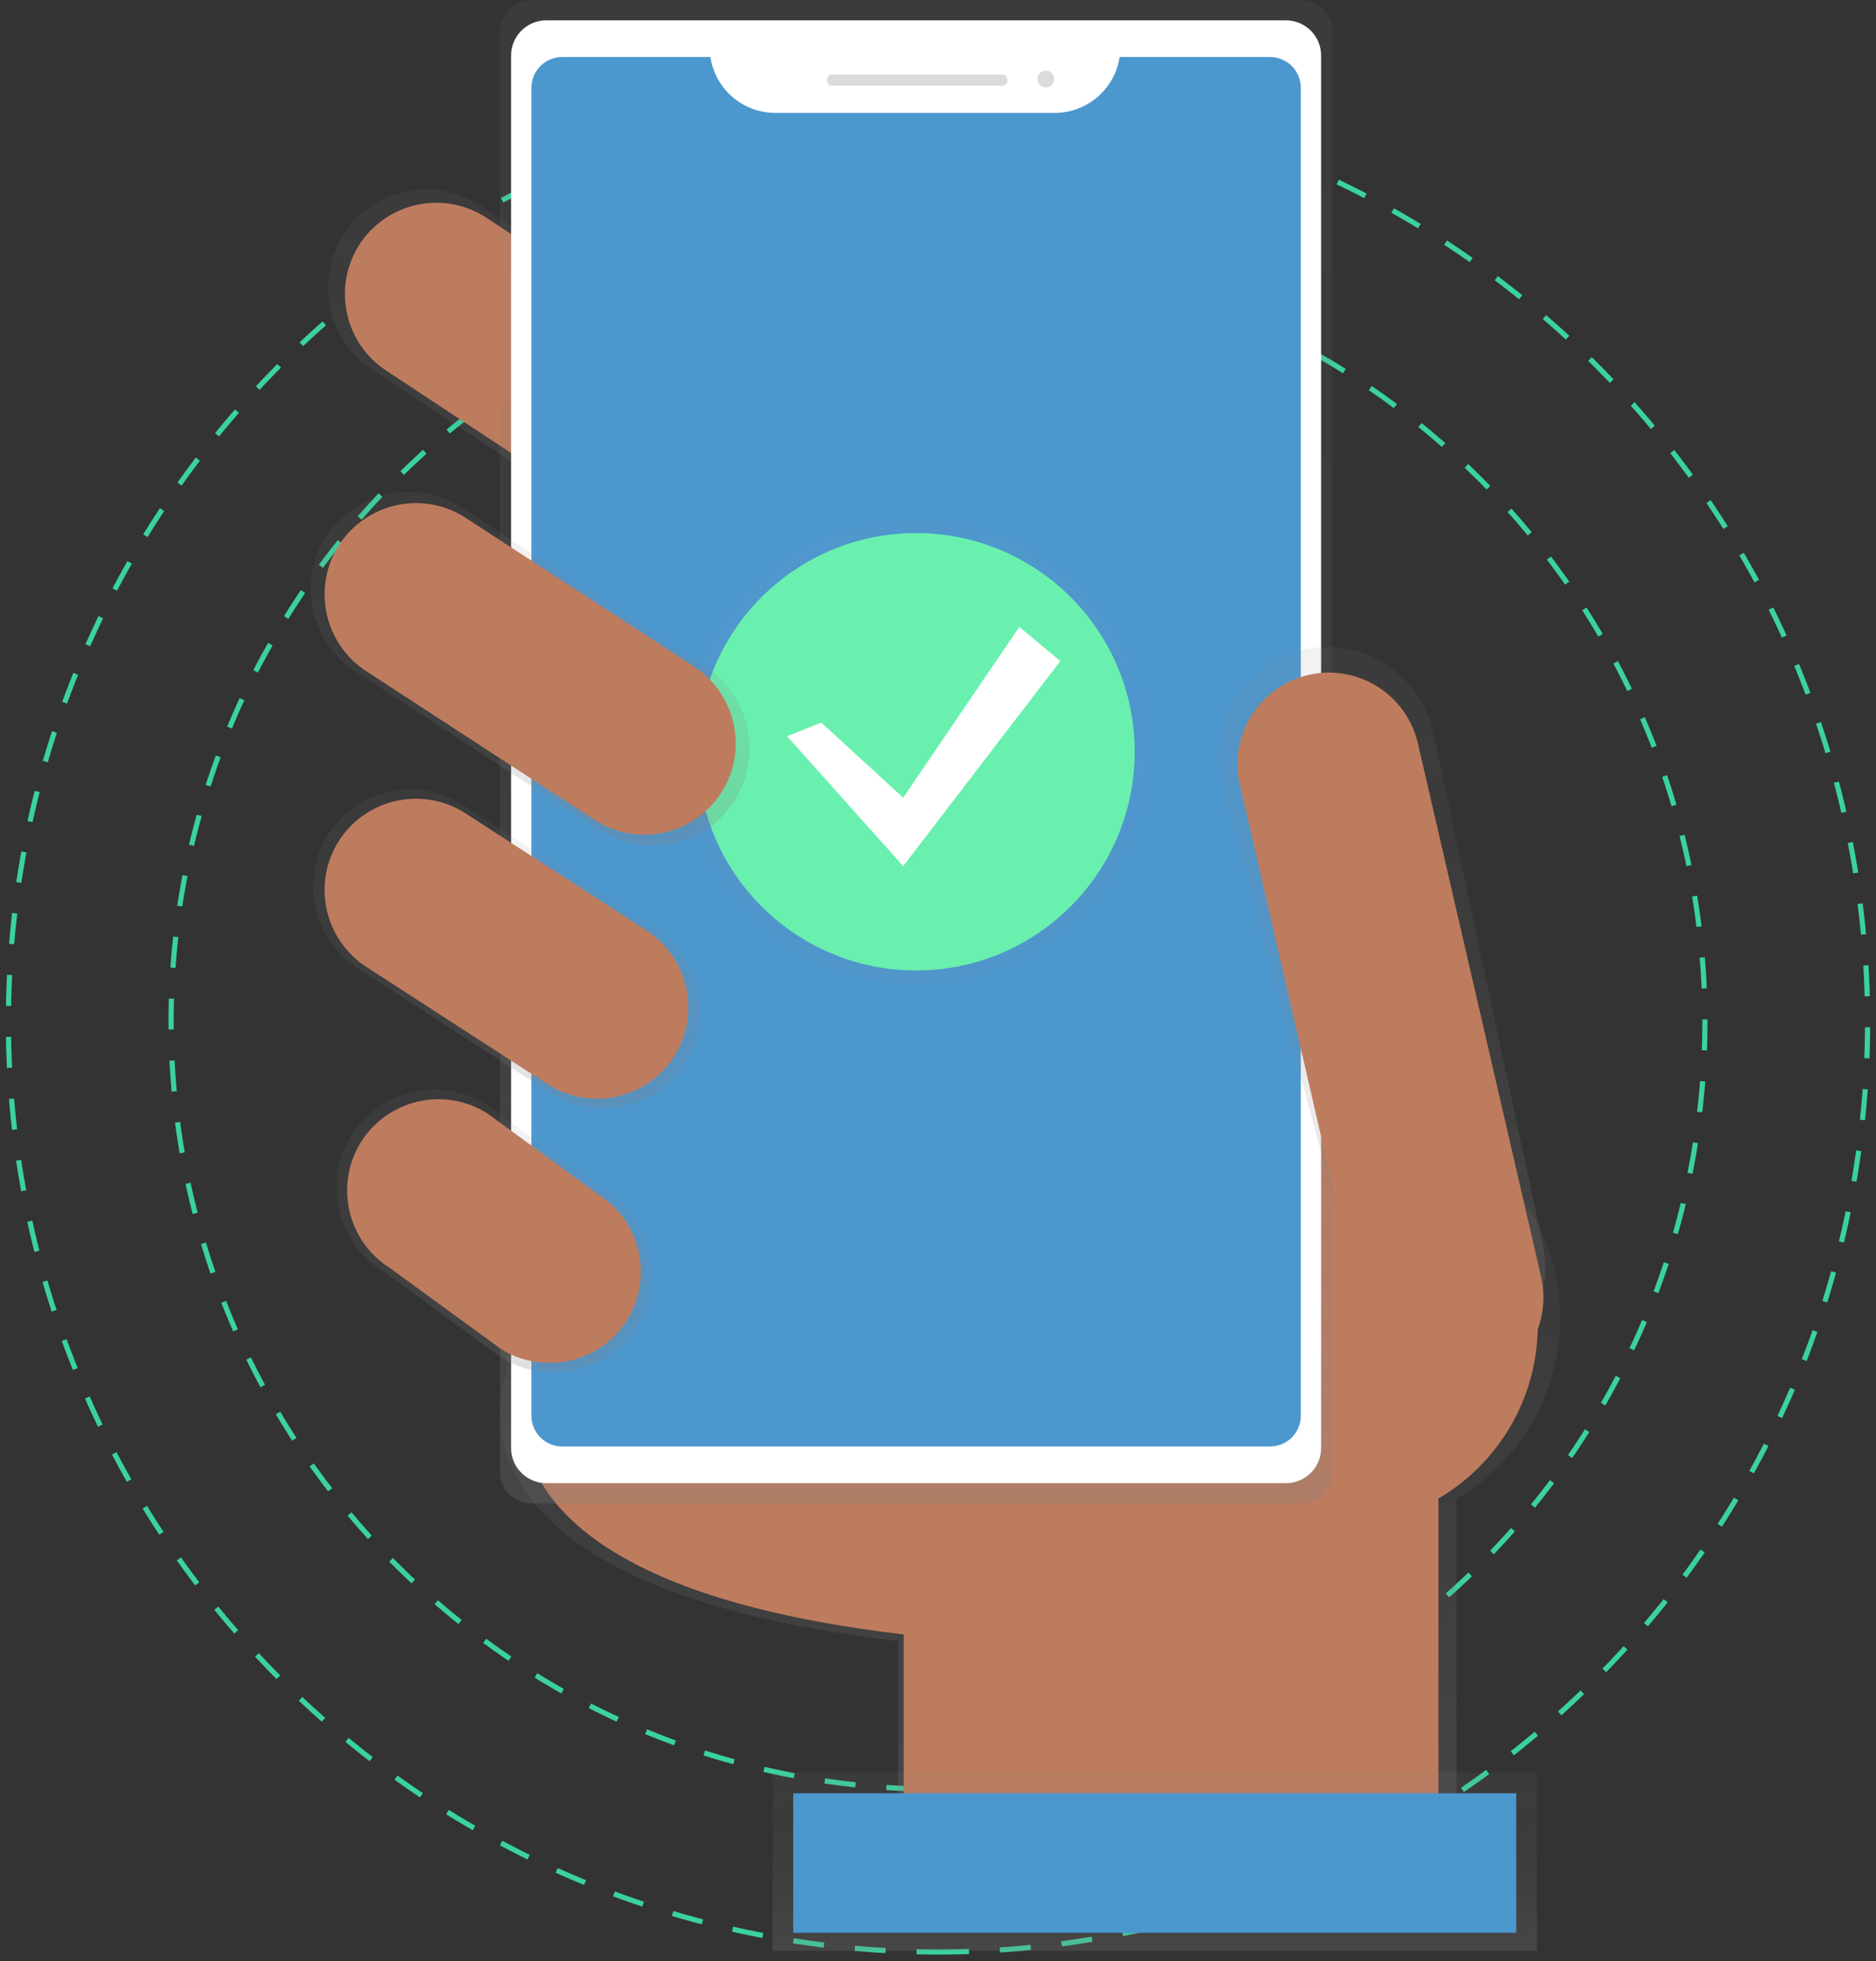 <svg width="223" height="233" viewBox="0 0 223 233" fill="none" xmlns="http://www.w3.org/2000/svg">
<rect x="0" y="0" width="223" height="233" fill="#333333" stroke="none"/>
<path fill-rule="evenodd" clip-rule="evenodd" d="M111.5 212.581C161.848 212.581 202.663 171.766 202.663 121.418C202.663 71.07 161.848 30.256 111.5 30.256C61.152 30.256 20.337 71.07 20.337 121.418C20.337 171.766 61.152 212.581 111.5 212.581Z" stroke="#3AD29F" stroke-width="0.614" stroke-dasharray="3.68 3.68"/>
<path fill-rule="evenodd" clip-rule="evenodd" d="M111.5 231.918C172.527 231.918 222 182.445 222 121.418C222 60.391 172.527 10.918 111.5 10.918C50.472 10.918 1 60.391 1 121.418C1 182.445 50.472 231.918 111.5 231.918Z" stroke="#3AD29F" stroke-width="0.614" stroke-dasharray="3.68 3.68"/>
<path d="M185.455 156.621C185.458 143.756 175.67 133.002 162.862 131.798C150.054 130.593 138.432 139.334 136.037 151.974L59.427 149.896L60.268 163.058C60.268 163.058 49.344 188.264 106.758 194.98V220.457H173.131V178.098C180.758 173.632 185.448 165.46 185.455 156.621Z" fill="url(#paint0_linear_151_519)"/>
<path d="M62.898 163.611C62.898 163.611 52.438 187.749 107.421 194.188V218.597H170.986V153.957L62.082 151.004L62.898 163.611Z" fill="#BE7C5E"/>
<path d="M94.667 62.881C91.217 68.325 84.017 69.961 78.553 66.543L44.423 44.053C38.979 40.602 37.343 33.403 40.762 27.938C44.211 22.501 51.402 20.866 56.864 24.276L90.993 46.766C96.442 50.212 98.084 57.413 94.667 62.881Z" fill="url(#paint1_linear_151_519)"/>
<path d="M92.776 61.653C89.569 66.714 82.877 68.235 77.797 65.057L46.062 44.136C41.002 40.928 39.481 34.236 42.658 29.157C45.866 24.096 52.558 22.575 57.637 25.753L89.366 46.662C94.437 49.867 95.961 56.569 92.776 61.653Z" fill="#BE7C5E"/>
<path d="M158.92 181.315C172.104 181.315 182.791 170.628 182.791 157.444C182.791 144.26 172.104 133.573 158.92 133.573C145.736 133.573 135.049 144.26 135.049 157.444C135.049 170.628 145.736 181.315 158.92 181.315Z" fill="#BE7C5E"/>
<path d="M154.623 0H63.178C61.101 0 59.418 1.683 59.418 3.76V174.869C59.418 176.946 61.101 178.629 63.178 178.629H154.623C156.699 178.629 158.383 176.946 158.383 174.869V3.76C158.383 1.683 156.699 0 154.623 0Z" fill="url(#paint2_linear_151_519)"/>
<path d="M152.855 2.416H64.94C62.627 2.416 60.753 4.29 60.753 6.602V172.033C60.753 174.346 62.627 176.22 64.94 176.22H152.855C155.167 176.22 157.041 174.346 157.041 172.033V6.602C157.041 4.29 155.167 2.416 152.855 2.416Z" fill="white"/>
<path d="M133.087 6.774C132.512 10.583 129.244 13.402 125.392 13.413H92.138C88.287 13.401 85.021 10.582 84.446 6.774H66.827C65.857 6.774 64.927 7.158 64.24 7.844C63.554 8.529 63.169 9.46 63.169 10.43V168.199C63.169 169.169 63.553 170.1 64.238 170.786C64.924 171.473 65.854 171.858 66.824 171.858H150.97C151.94 171.858 152.871 171.474 153.557 170.788C154.243 170.103 154.629 169.172 154.629 168.202V10.433C154.629 9.463 154.245 8.532 153.559 7.846C152.873 7.16 151.943 6.774 150.973 6.774H133.087Z" fill="#4D97CF"/>
<path d="M119.149 8.852H98.918C98.579 8.852 98.304 9.127 98.304 9.466V9.58C98.304 9.919 98.579 10.194 98.918 10.194H119.149C119.488 10.194 119.763 9.919 119.763 9.58V9.466C119.763 9.127 119.488 8.852 119.149 8.852Z" fill="#DBDBDB"/>
<path d="M124.321 10.389C124.873 10.389 125.321 9.942 125.321 9.389C125.321 8.837 124.873 8.389 124.321 8.389C123.769 8.389 123.321 8.837 123.321 9.389C123.321 9.942 123.769 10.389 124.321 10.389Z" fill="#DBDBDB"/>
<path d="M174.35 161.655C167.422 163.258 162.668 158.739 161.065 151.815L145.147 92.707C143.563 85.755 147.89 78.829 154.831 77.203C161.783 75.619 168.709 79.945 170.335 86.887L183.325 147.521C184.927 154.448 181.275 160.053 174.35 161.655Z" fill="url(#paint3_linear_151_519)"/>
<path d="M168.549 88.334C167.198 82.488 161.365 78.845 155.52 80.195C149.674 81.546 146.031 87.379 147.381 93.225L162.019 156.576C163.369 162.421 169.203 166.065 175.048 164.714C180.893 163.363 184.537 157.53 183.186 151.685L168.549 88.334Z" fill="#BE7C5E"/>
<path d="M182.69 210.61H91.834V231.789H182.69V210.61Z" fill="url(#paint4_linear_151_519)"/>
<path d="M180.234 213.065H94.29V229.64H180.234V213.065Z" fill="#4D97CF"/>
<path d="M81.419 126.289C78.011 131.669 70.897 133.286 65.498 129.908L42.609 115.098C37.23 111.69 35.613 104.576 38.991 99.177C42.399 93.797 49.513 92.18 54.912 95.558L77.801 110.368C83.18 113.776 84.797 120.89 81.419 126.289Z" fill="url(#paint5_linear_151_519)"/>
<path d="M75.674 157.637C72.235 163.067 65.056 164.699 59.608 161.29L45.43 150.952C40.001 147.513 38.369 140.335 41.778 134.887C45.216 129.457 52.395 127.825 57.843 131.234L72.021 141.575C77.448 145.014 79.08 152.19 75.674 157.637Z" fill="url(#paint6_linear_151_519)"/>
<g opacity="0.5">
<path opacity="0.5" d="M108.897 116.924C124.144 116.924 136.504 104.564 136.504 89.318C136.504 74.071 124.144 61.711 108.897 61.711C93.65 61.711 81.29 74.071 81.29 89.318C81.29 104.564 93.65 116.924 108.897 116.924Z" fill="url(#paint7_linear_151_519)"/>
</g>
<path d="M108.897 115.301C123.247 115.301 134.88 103.668 134.88 89.318C134.88 74.968 123.247 63.335 108.897 63.335C94.547 63.335 82.914 74.968 82.914 89.318C82.914 103.668 94.547 115.301 108.897 115.301Z" fill="#69F0AE"/>
<path d="M97.62 85.849L107.362 94.781L121.166 74.483L126.04 78.544L107.362 102.903L93.559 87.476L97.62 85.849Z" fill="white"/>
<path d="M74.528 156.867C71.321 161.928 64.629 163.449 59.55 160.271L46.326 150.645C41.266 147.438 39.745 140.746 42.922 135.666C46.13 130.605 52.822 129.085 57.901 132.262L71.121 141.906C76.172 145.112 77.693 151.791 74.528 156.867Z" fill="#BE7C5E"/>
<path d="M80.161 125.476C76.954 130.537 70.261 132.057 65.182 128.88L43.647 114.944C38.586 111.737 37.065 105.045 40.243 99.966C43.45 94.905 50.142 93.384 55.222 96.562L76.757 110.497C81.818 113.704 83.339 120.396 80.161 125.476Z" fill="#BE7C5E"/>
<path d="M87.337 95.088C83.912 100.492 76.766 102.115 71.342 98.723L42.336 79.836C36.933 76.411 35.309 69.265 38.702 63.841C42.127 58.438 49.273 56.814 54.697 60.207L83.703 79.094C89.107 82.519 90.73 89.665 87.337 95.088Z" fill="url(#paint8_linear_151_519)"/>
<path d="M85.796 94.106C82.589 99.167 75.897 100.688 70.818 97.51L43.65 79.821C38.589 76.614 37.068 69.921 40.246 64.842C43.453 59.781 50.145 58.26 55.225 61.438L82.389 79.127C87.451 82.333 88.974 89.026 85.796 94.106Z" fill="#BE7C5E"/>
<defs>
<linearGradient id="paint0_linear_151_519" x1="122.446" y1="220.472" x2="122.446" y2="131.691" gradientUnits="userSpaceOnUse">
<stop stop-color="#808080" stop-opacity="0.25"/>
<stop offset="0.54" stop-color="#808080" stop-opacity="0.12"/>
<stop offset="1" stop-color="#808080" stop-opacity="0.1"/>
</linearGradient>
<linearGradient id="paint1_linear_151_519" x1="67.711" y1="68.332" x2="67.711" y2="22.493" gradientUnits="userSpaceOnUse">
<stop stop-color="#808080" stop-opacity="0.25"/>
<stop offset="0.54" stop-color="#808080" stop-opacity="0.12"/>
<stop offset="1" stop-color="#808080" stop-opacity="0.1"/>
</linearGradient>
<linearGradient id="paint2_linear_151_519" x1="108.9" y1="178.626" x2="108.9" y2="-0.003" gradientUnits="userSpaceOnUse">
<stop stop-color="#808080" stop-opacity="0.25"/>
<stop offset="0.54" stop-color="#808080" stop-opacity="0.12"/>
<stop offset="1" stop-color="#808080" stop-opacity="0.1"/>
</linearGradient>
<linearGradient id="paint3_linear_151_519" x1="164.258" y1="161.975" x2="164.258" y2="76.871" gradientUnits="userSpaceOnUse">
<stop stop-color="#808080" stop-opacity="0.25"/>
<stop offset="0.54" stop-color="#808080" stop-opacity="0.12"/>
<stop offset="1" stop-color="#808080" stop-opacity="0.1"/>
</linearGradient>
<linearGradient id="paint4_linear_151_519" x1="137.268" y1="231.783" x2="137.268" y2="210.604" gradientUnits="userSpaceOnUse">
<stop stop-color="#808080" stop-opacity="0.25"/>
<stop offset="0.54" stop-color="#808080" stop-opacity="0.12"/>
<stop offset="1" stop-color="#808080" stop-opacity="0.1"/>
</linearGradient>
<linearGradient id="paint5_linear_151_519" x1="60.2" y1="131.673" x2="60.2" y2="93.796" gradientUnits="userSpaceOnUse">
<stop stop-color="#808080" stop-opacity="0.25"/>
<stop offset="0.54" stop-color="#808080" stop-opacity="0.12"/>
<stop offset="1" stop-color="#808080" stop-opacity="0.1"/>
</linearGradient>
<linearGradient id="paint6_linear_151_519" x1="58.727" y1="163.07" x2="58.727" y2="129.451" gradientUnits="userSpaceOnUse">
<stop stop-color="#808080" stop-opacity="0.25"/>
<stop offset="0.54" stop-color="#808080" stop-opacity="0.12"/>
<stop offset="1" stop-color="#808080" stop-opacity="0.1"/>
</linearGradient>
<linearGradient id="paint7_linear_151_519" x1="108.897" y1="116.924" x2="108.897" y2="61.708" gradientUnits="userSpaceOnUse">
<stop stop-color="#808080" stop-opacity="0.25"/>
<stop offset="0.54" stop-color="#808080" stop-opacity="0.12"/>
<stop offset="1" stop-color="#808080" stop-opacity="0.1"/>
</linearGradient>
<linearGradient id="paint8_linear_151_519" x1="63.018" y1="100.506" x2="63.018" y2="58.445" gradientUnits="userSpaceOnUse">
<stop stop-color="#808080" stop-opacity="0.25"/>
<stop offset="0.54" stop-color="#808080" stop-opacity="0.12"/>
<stop offset="1" stop-color="#808080" stop-opacity="0.1"/>
</linearGradient>
</defs>
</svg>
